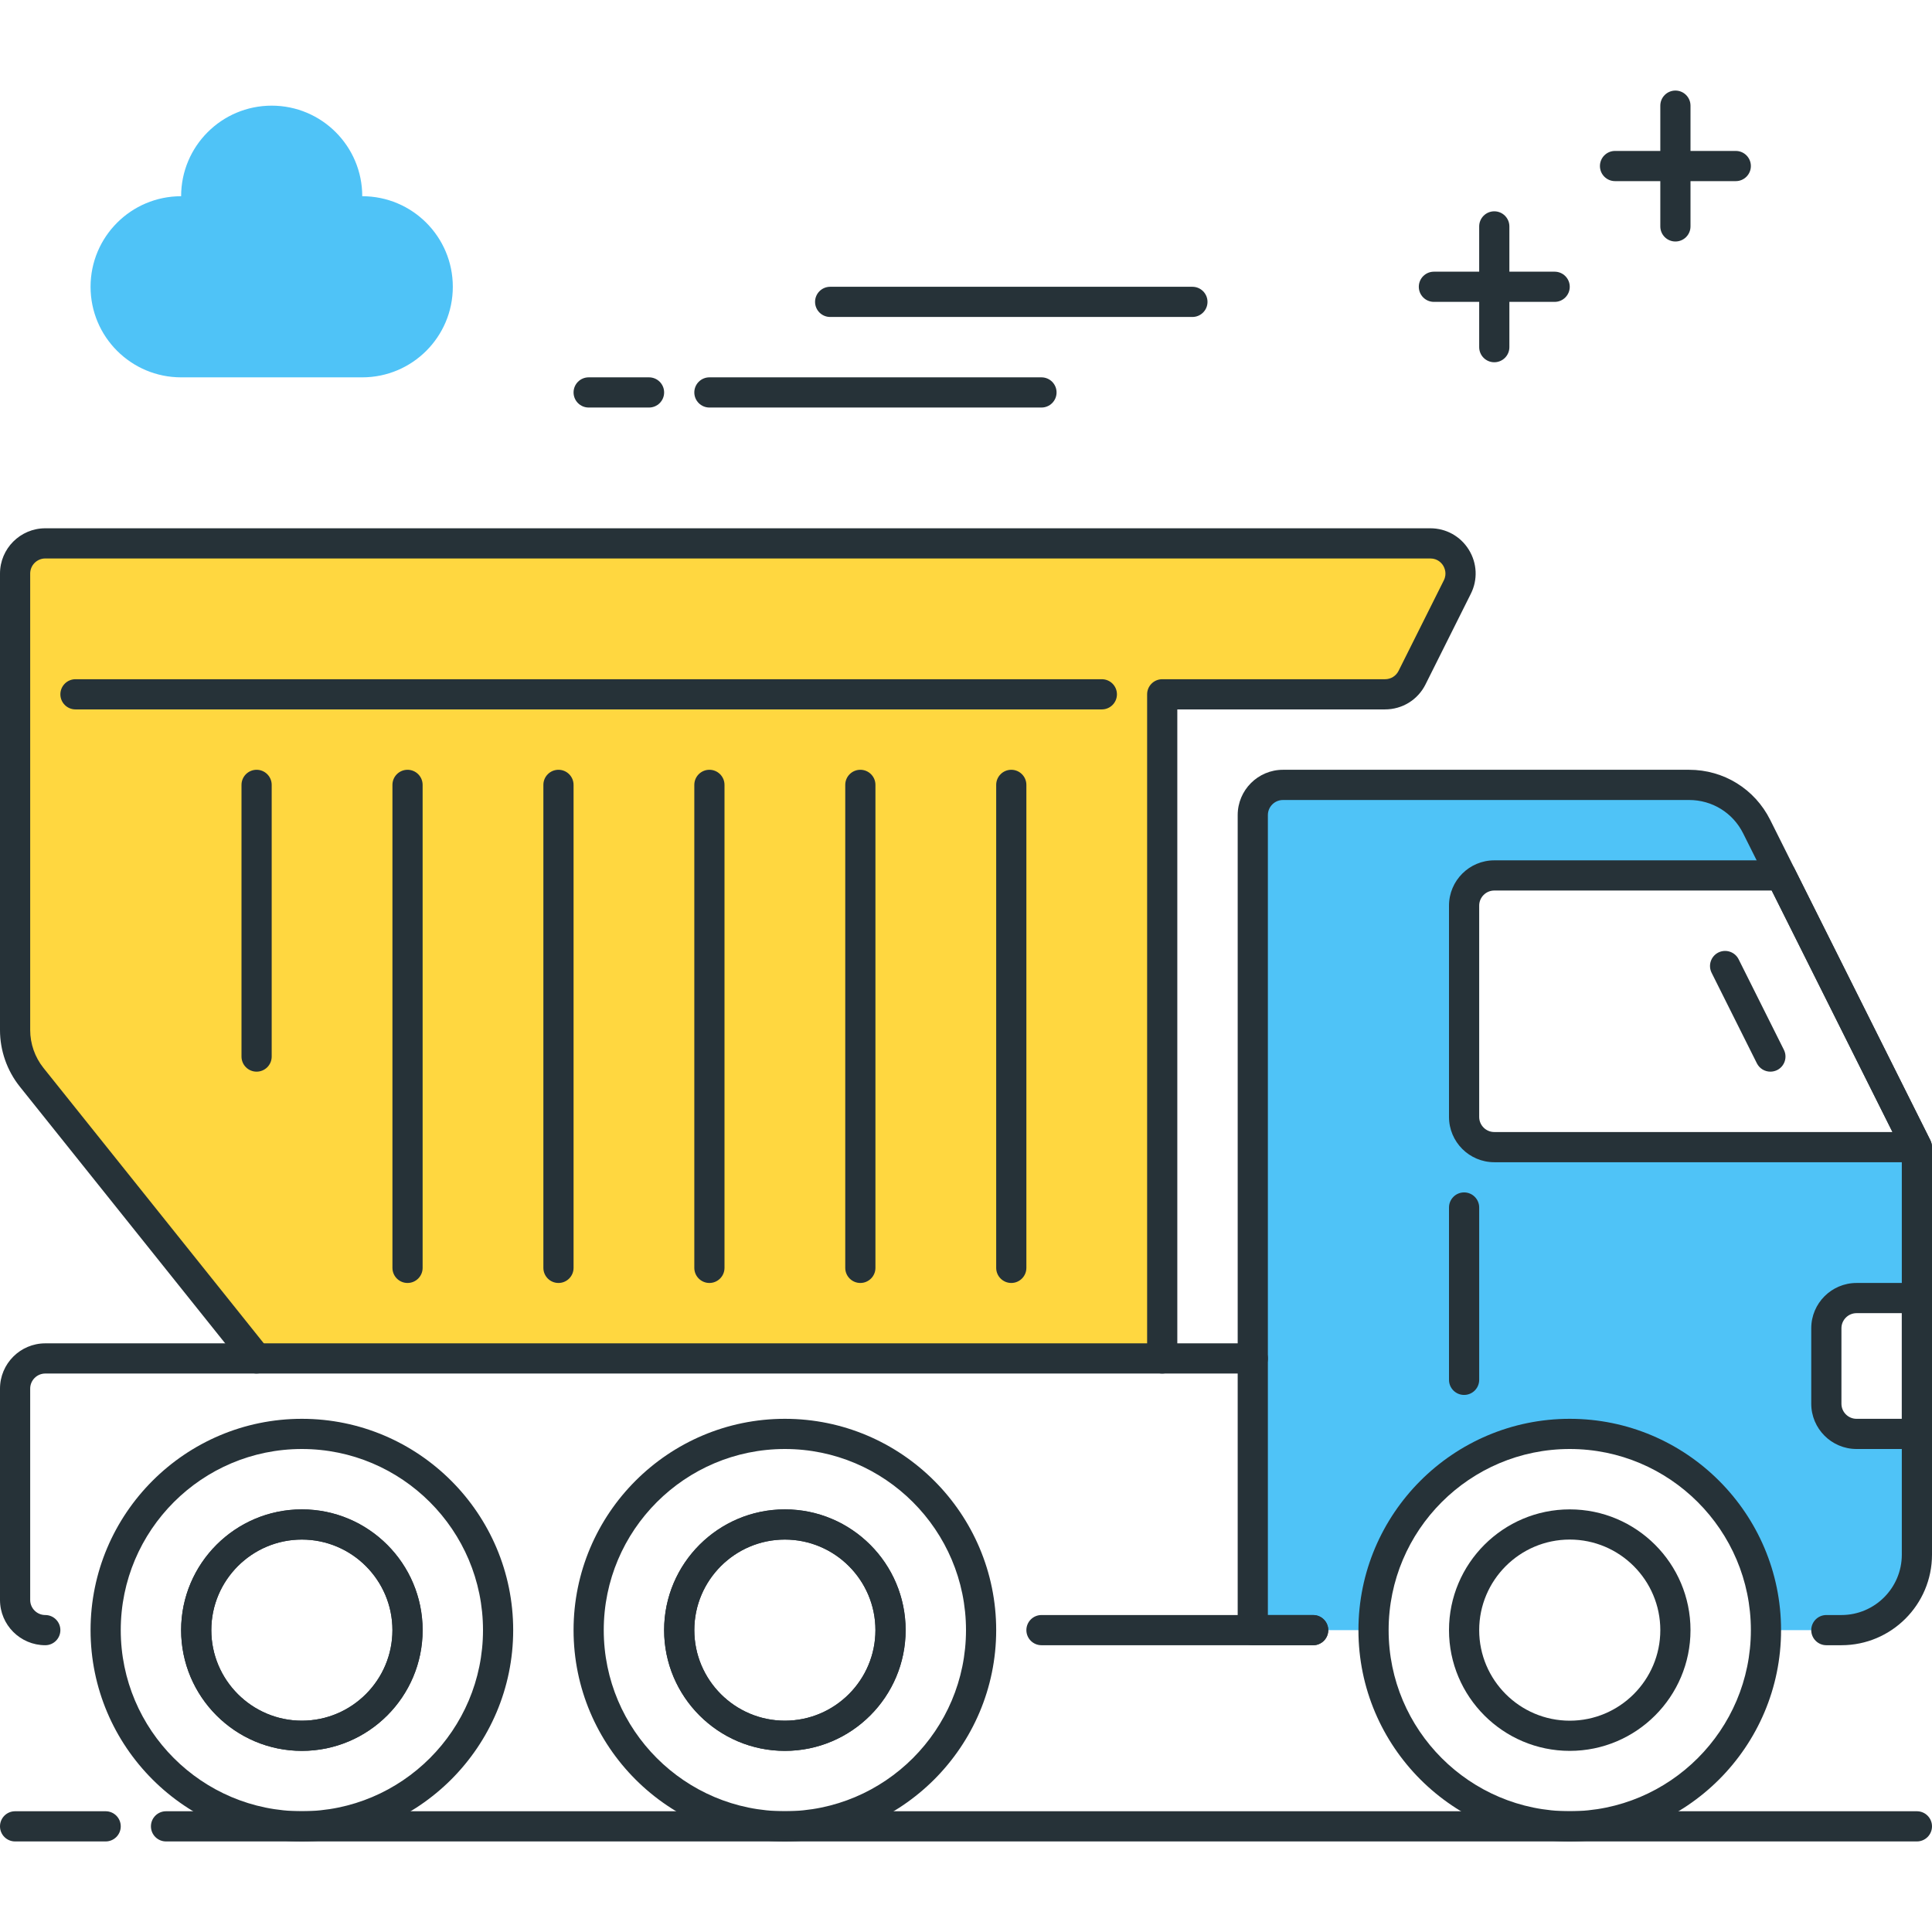 <?xml version="1.0" encoding="utf-8"?>
<!-- Generator: Adobe Illustrator 22.0.0, SVG Export Plug-In . SVG Version: 6.00 Build 0)  -->
<svg version="1.1" id="Layer_1" xmlns="http://www.w3.org/2000/svg" xmlns:xlink="http://www.w3.org/1999/xlink" x="0px" y="0px"
	 viewBox="0 0 64 64" style="enable-background:new 0 0 64 64;" xml:space="preserve">
<style type="text/css">
	.st0{fill:#263238;}
	.st1{fill:#4FC3F7;}
	.st2{fill:#FFD740;}
	.st3{fill:#FF5252;}
	.st4{fill:#4DB6AC;}
	.st5{fill:#FFFFFF;}
	.st6{fill:#40C4FF;}
	.st7{fill:#A2A2A1;}
	.st8{fill:#212A41;}
</style>
<g>
	<g>
		<path class="st1" d="M58.191,27.382C57.768,26.535,56.902,26,55.955,26H42.5c-0.552,0-1,0.448-1,1v27h4c0-3.59,2.91-6.5,6.5-6.5
			c3.59,0,6.5,2.91,6.5,6.5H61c1.381,0,2.5-1.119,2.5-2.5V38L58.191,27.382z M63.5,47.5h-2c-0.552,0-1-0.448-1-1V44
			c0-0.552,0.448-1,1-1h2V47.5z M49.5,38c-0.552,0-1-0.448-1-1v-7c0-0.552,0.448-1,1-1H59l4.5,9H49.5z"/>
	</g>
	<g>
		<path class="st0" d="M52,61c-3.859,0-7-3.14-7-7s3.141-7,7-7s7,3.14,7,7S55.859,61,52,61z M52,48c-3.309,0-6,2.691-6,6
			s2.691,6,6,6s6-2.691,6-6S55.309,48,52,48z"/>
	</g>
	<g>
		<path class="st2" d="M0.5,19v15.123c0,0.568,0.193,1.118,0.548,1.562L8.5,45h30V23h7.382c0.379,0,0.725-0.214,0.894-0.553l1.5-3
			C48.609,18.782,48.125,18,47.382,18H1.5C0.948,18,0.5,18.448,0.5,19z"/>
	</g>
	<g>
		<path class="st1" d="M6,6.5c0-1.657,1.343-3,3-3s3,1.343,3,3c1.657,0,3,1.343,3,3s-1.343,3-3,3H6c-1.657,0-3-1.343-3-3
			S4.343,6.5,6,6.5z"/>
	</g>
	<g>
		<path class="st0" d="M57.5,6h-4C53.224,6,53,5.777,53,5.5S53.224,5,53.5,5h4C57.776,5,58,5.224,58,5.5S57.776,6,57.5,6z"/>
	</g>
	<g>
		<path class="st0" d="M55.5,8C55.224,8,55,7.777,55,7.5v-4C55,3.224,55.224,3,55.5,3S56,3.224,56,3.5v4C56,7.777,55.776,8,55.5,8z"
			/>
	</g>
	<g>
		<path class="st0" d="M51.5,10h-4C47.224,10,47,9.777,47,9.5S47.224,9,47.5,9h4C51.776,9,52,9.224,52,9.5S51.776,10,51.5,10z"/>
	</g>
	<g>
		<path class="st0" d="M49.5,12c-0.276,0-0.5-0.224-0.5-0.5v-4C49,7.224,49.224,7,49.5,7S50,7.224,50,7.5v4
			C50,11.777,49.776,12,49.5,12z"/>
	</g>
	<g>
		<path class="st0" d="M3.5,61h-3C0.224,61,0,60.777,0,60.5S0.224,60,0.5,60h3C3.776,60,4,60.224,4,60.5S3.776,61,3.5,61z"/>
	</g>
	<g>
		<path class="st0" d="M63.5,61h-58C5.224,61,5,60.777,5,60.5S5.224,60,5.5,60h58c0.276,0,0.5,0.224,0.5,0.5S63.776,61,63.5,61z"/>
	</g>
	<g>
		<path class="st0" d="M8.5,45.5c-0.147,0-0.292-0.064-0.391-0.188l-7.452-9.315C0.233,35.467,0,34.802,0,34.124V19
			c0-0.827,0.673-1.5,1.5-1.5h45.882c0.523,0,1,0.266,1.275,0.711s0.301,0.991,0.066,1.459l-1.5,3
			c-0.255,0.512-0.77,0.83-1.342,0.83H39V45c0,0.276-0.224,0.5-0.5,0.5S38,45.277,38,45V23c0-0.276,0.224-0.5,0.5-0.5h7.382
			c0.19,0,0.362-0.106,0.447-0.276l1.5-3c0.112-0.225,0.021-0.416-0.022-0.487S47.633,18.5,47.382,18.5H1.5
			C1.224,18.5,1,18.724,1,19v15.124c0,0.452,0.156,0.896,0.438,1.25l7.452,9.315c0.172,0.216,0.137,0.53-0.078,0.703
			C8.72,45.465,8.61,45.5,8.5,45.5z"/>
	</g>
	<g>
		<path class="st0" d="M61,54.5h-0.5c-0.276,0-0.5-0.224-0.5-0.5s0.224-0.5,0.5-0.5H61c1.103,0,2-0.897,2-2V38.119l-5.256-10.513
			c-0.341-0.682-1.026-1.105-1.789-1.105H42.5c-0.275,0-0.5,0.224-0.5,0.5v26.5h1.5c0.276,0,0.5,0.224,0.5,0.5s-0.224,0.5-0.5,0.5
			h-2c-0.276,0-0.5-0.224-0.5-0.5V27c0-0.827,0.673-1.5,1.5-1.5h13.455c1.144,0,2.172,0.635,2.684,1.658l5.309,10.618
			C63.981,37.846,64,37.923,64,38v13.5C64,53.155,62.654,54.5,61,54.5z"/>
	</g>
	<g>
		<path class="st0" d="M52,58c-2.206,0-4-1.794-4-4s1.794-4,4-4s4,1.794,4,4S54.206,58,52,58z M52,51c-1.654,0-3,1.346-3,3
			s1.346,3,3,3s3-1.346,3-3S53.654,51,52,51z"/>
	</g>
	<g>
		<path class="st0" d="M10,61c-3.86,0-7-3.14-7-7s3.14-7,7-7s7,3.14,7,7S13.86,61,10,61z M10,48c-3.309,0-6,2.691-6,6s2.691,6,6,6
			s6-2.691,6-6S13.309,48,10,48z"/>
	</g>
	<g>
		<path class="st0" d="M10,58c-2.206,0-4-1.794-4-4s1.794-4,4-4s4,1.794,4,4S12.206,58,10,58z M10,51c-1.654,0-3,1.346-3,3
			s1.346,3,3,3s3-1.346,3-3S11.654,51,10,51z"/>
	</g>
	<g>
		<path class="st0" d="M63.5,38.5h-14c-0.827,0-1.5-0.673-1.5-1.5v-7c0-0.827,0.673-1.5,1.5-1.5H59c0.189,0,0.362,0.107,0.447,0.276
			l4.5,9c0.077,0.155,0.069,0.339-0.021,0.486C63.834,38.411,63.673,38.5,63.5,38.5z M49.5,29.5c-0.275,0-0.5,0.224-0.5,0.5v7
			c0,0.276,0.225,0.5,0.5,0.5h13.191l-4-8H49.5z"/>
	</g>
	<g>
		<path class="st0" d="M1.5,54.5C0.673,54.5,0,53.828,0,53v-7c0-0.827,0.673-1.5,1.5-1.5h40c0.276,0,0.5,0.224,0.5,0.5
			s-0.224,0.5-0.5,0.5h-40C1.224,45.5,1,45.725,1,46v7c0,0.276,0.224,0.5,0.5,0.5C1.776,53.5,2,53.724,2,54S1.776,54.5,1.5,54.5z"/>
	</g>
	<g>
		<path class="st0" d="M21.5,13.5h-2c-0.276,0-0.5-0.224-0.5-0.5s0.224-0.5,0.5-0.5h2c0.276,0,0.5,0.224,0.5,0.5
			S21.776,13.5,21.5,13.5z"/>
	</g>
	<g>
		<path class="st0" d="M34.5,13.5h-11c-0.276,0-0.5-0.224-0.5-0.5s0.224-0.5,0.5-0.5h11c0.276,0,0.5,0.224,0.5,0.5
			S34.776,13.5,34.5,13.5z"/>
	</g>
	<g>
		<path class="st0" d="M39.5,10.5h-12c-0.276,0-0.5-0.224-0.5-0.5s0.224-0.5,0.5-0.5h12c0.276,0,0.5,0.224,0.5,0.5
			S39.776,10.5,39.5,10.5z"/>
	</g>
	<g>
		<path class="st0" d="M48.5,46.209c-0.276,0-0.5-0.224-0.5-0.5V40c0-0.276,0.224-0.5,0.5-0.5S49,39.724,49,40v5.708
			C49,45.985,48.776,46.209,48.5,46.209z"/>
	</g>
	<g>
		<path class="st0" d="M43.5,54.5h-9c-0.276,0-0.5-0.224-0.5-0.5s0.224-0.5,0.5-0.5h9c0.276,0,0.5,0.224,0.5,0.5
			S43.776,54.5,43.5,54.5z"/>
	</g>
	<g>
		<path class="st0" d="M10,58c-2.206,0-4-1.794-4-4s1.794-4,4-4s4,1.794,4,4S12.206,58,10,58z M10,51c-1.654,0-3,1.346-3,3
			s1.346,3,3,3s3-1.346,3-3S11.654,51,10,51z"/>
	</g>
	<g>
		<path class="st0" d="M26,61c-3.86,0-7-3.14-7-7s3.14-7,7-7s7,3.14,7,7S29.86,61,26,61z M26,48c-3.309,0-6,2.691-6,6s2.691,6,6,6
			s6-2.691,6-6S29.309,48,26,48z"/>
	</g>
	<g>
		<path class="st0" d="M26,58c-2.206,0-4-1.794-4-4s1.794-4,4-4s4,1.794,4,4S28.206,58,26,58z M26,51c-1.654,0-3,1.346-3,3
			s1.346,3,3,3s3-1.346,3-3S27.654,51,26,51z"/>
	</g>
	<g>
		<path class="st0" d="M26,58c-2.206,0-4-1.794-4-4s1.794-4,4-4s4,1.794,4,4S28.206,58,26,58z M26,51c-1.654,0-3,1.346-3,3
			s1.346,3,3,3s3-1.346,3-3S27.654,51,26,51z"/>
	</g>
	<g>
		<path class="st0" d="M28.5,42.5c-0.276,0-0.5-0.224-0.5-0.5V26c0-0.276,0.224-0.5,0.5-0.5S29,25.724,29,26v16
			C29,42.276,28.776,42.5,28.5,42.5z"/>
	</g>
	<g>
		<path class="st0" d="M33.5,42.5c-0.276,0-0.5-0.224-0.5-0.5V26c0-0.276,0.224-0.5,0.5-0.5S34,25.724,34,26v16
			C34,42.276,33.776,42.5,33.5,42.5z"/>
	</g>
	<g>
		<path class="st0" d="M23.5,42.5c-0.276,0-0.5-0.224-0.5-0.5V26c0-0.276,0.224-0.5,0.5-0.5S24,25.724,24,26v16
			C24,42.276,23.776,42.5,23.5,42.5z"/>
	</g>
	<g>
		<path class="st0" d="M18.5,42.5c-0.276,0-0.5-0.224-0.5-0.5V26c0-0.276,0.224-0.5,0.5-0.5S19,25.724,19,26v16
			C19,42.276,18.776,42.5,18.5,42.5z"/>
	</g>
	<g>
		<path class="st0" d="M13.5,42.5c-0.276,0-0.5-0.224-0.5-0.5V26c0-0.276,0.224-0.5,0.5-0.5S14,25.724,14,26v16
			C14,42.276,13.776,42.5,13.5,42.5z"/>
	</g>
	<g>
		<path class="st0" d="M8.5,35.5C8.224,35.5,8,35.277,8,35v-9c0-0.276,0.224-0.5,0.5-0.5S9,25.724,9,26v9
			C9,35.277,8.776,35.5,8.5,35.5z"/>
	</g>
	<g>
		<path class="st0" d="M36.5,23.5h-34C2.224,23.5,2,23.276,2,23s0.224-0.5,0.5-0.5h34c0.276,0,0.5,0.224,0.5,0.5
			S36.776,23.5,36.5,23.5z"/>
	</g>
	<g>
		<path class="st0" d="M63.5,48h-2c-0.827,0-1.5-0.673-1.5-1.5V44c0-0.827,0.673-1.5,1.5-1.5h2c0.276,0,0.5,0.224,0.5,0.5v4.5
			C64,47.776,63.776,48,63.5,48z M61.5,43.5c-0.275,0-0.5,0.224-0.5,0.5v2.5c0,0.276,0.225,0.5,0.5,0.5H63v-3.5H61.5z"/>
	</g>
	<g>
		<path class="st0" d="M58.646,35.5c-0.183,0-0.359-0.101-0.447-0.276l-1.5-3c-0.123-0.247-0.023-0.547,0.224-0.671
			c0.247-0.122,0.547-0.023,0.671,0.224l1.5,3c0.123,0.247,0.023,0.547-0.224,0.671C58.797,35.483,58.721,35.5,58.646,35.5z"/>
	</g>
</g>
</svg>
